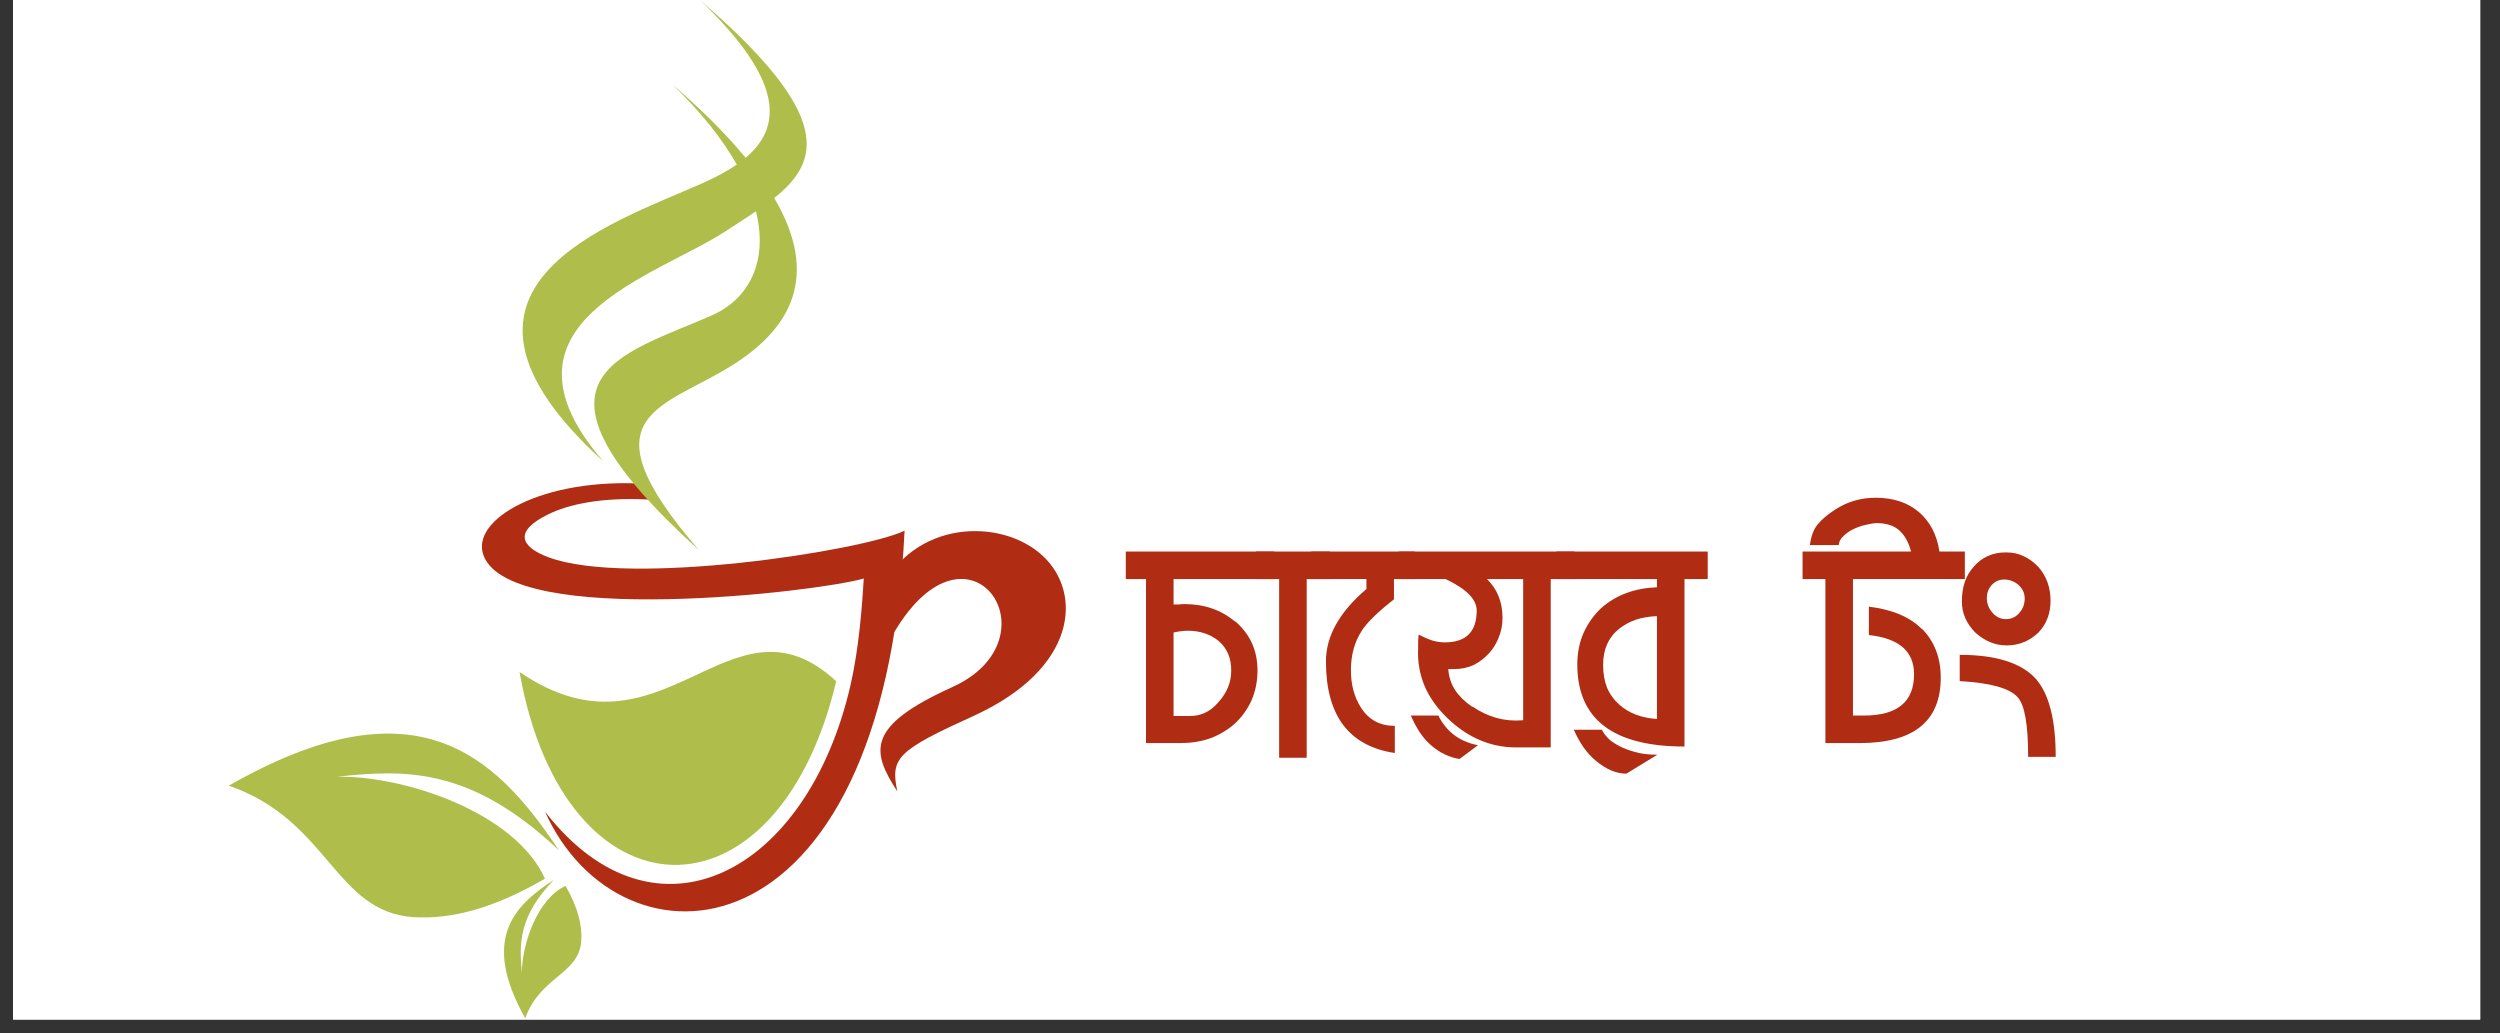 <svg xmlns="http://www.w3.org/2000/svg" xmlns:xlink="http://www.w3.org/1999/xlink" width="121" zoomAndPan="magnify" viewBox="0 0 90.75 37.5" height="50" preserveAspectRatio="xMidYMid meet" version="1.0"><rect x="0" y="0" width="90.75" height="37.5" fill="#333333" stroke="none"/><defs><g/><clipPath id="275e55477b"><path d="M 0.473 0 L 90.031 0 L 90.031 37.008 L 0.473 37.008 Z M 0.473 0 " clip-rule="nonzero"/></clipPath><clipPath id="033b874a92"><path d="M 8.305 26 L 21 26 L 21 34 L 8.305 34 Z M 8.305 26 " clip-rule="nonzero"/></clipPath></defs><g clip-path="url(#275e55477b)"><path fill="#ffffff" d="M 0.473 0 L 90.031 0 L 90.031 37.008 L 0.473 37.008 Z M 0.473 0 " fill-opacity="1" fill-rule="nonzero"/><path fill="#ffffff" d="M 0.473 0 L 90.031 0 L 90.031 37.008 L 0.473 37.008 Z M 0.473 0 " fill-opacity="1" fill-rule="nonzero"/></g><path fill="#b02c13" d="M 19.785 29.465 C 23.789 34.617 29.316 31.703 30.879 24.848 C 31.176 23.547 31.297 21.996 31.355 21 C 29.66 21.492 18.609 22.781 17.562 20.188 C 17.023 18.852 19.723 17.32 23.457 17.566 L 23.539 18.133 C 21.789 18.043 20.613 18.32 19.906 18.668 C 18.66 19.273 18.863 19.84 19.914 20.23 C 22.809 21.312 31.297 20 32.836 19.266 C 32.07 35.148 22.492 35.512 19.785 29.465 Z M 19.785 29.465 " fill-opacity="1" fill-rule="evenodd"/><path fill="#b02c13" d="M 32.465 22.941 C 35.195 18.352 38.449 23.184 34.57 24.941 C 31.465 26.348 31.605 27.25 32.574 28.727 C 32.309 27.504 32.59 27.238 35.348 25.984 C 39.098 24.273 39.301 21.535 37.863 20.188 C 36.367 18.777 33.113 18.848 31.898 21.551 C 31.852 21.652 31.809 21.754 31.766 21.855 Z M 32.465 22.941 " fill-opacity="1" fill-rule="evenodd"/><path fill="#afbd4b" d="M 25.453 0.043 C 28.539 3.012 28.344 4.652 27.066 5.727 C 26.398 4.914 25.523 4.031 24.41 3.066 C 25.465 4.086 26.23 5.062 26.746 5.973 C 26.371 6.23 25.941 6.453 25.488 6.656 C 22.184 8.125 14.918 10.406 21.902 16.75 C 17.531 11.703 23.805 10.055 26.355 8.383 C 26.727 8.137 27.098 7.906 27.441 7.672 C 27.891 9.477 27.203 10.84 25.855 11.441 C 22.551 12.91 18.387 13.633 25.375 19.973 C 21.004 14.93 24.172 14.84 26.723 13.168 C 28.629 11.918 29.801 10.074 28.105 7.188 C 29.793 5.84 30.246 4.18 25.453 0.043 Z M 25.453 0.043 " fill-opacity="1" fill-rule="evenodd"/><path fill="#afbd4b" d="M 30.355 24.73 C 28.199 33.785 20.48 33.559 18.859 24.391 C 24.09 27.98 26.504 21.168 30.355 24.73 Z M 30.355 24.73 " fill-opacity="1" fill-rule="evenodd"/><g clip-path="url(#033b874a92)"><path fill="#afbd4b" d="M 12.227 28.195 C 14.664 28.148 18.699 29.484 19.781 31.895 C 17.91 32.988 16.359 33.375 15.023 33.293 C 12.141 33.109 11.949 29.777 8.305 28.52 C 15.008 24.688 17.926 27.301 20.285 30.863 C 17.086 27.844 14.719 27.926 12.227 28.195 Z M 12.227 28.195 " fill-opacity="1" fill-rule="evenodd"/></g><path fill="#afbd4b" d="M 18.945 35.316 C 18.938 34.293 19.516 32.605 20.531 32.16 C 20.984 32.949 21.141 33.602 21.098 34.164 C 21.012 35.375 19.609 35.438 19.066 36.965 C 17.484 34.133 18.594 32.918 20.102 31.941 C 18.82 33.273 18.844 34.27 18.945 35.316 Z M 18.945 35.316 " fill-opacity="1" fill-rule="evenodd"/><g fill="#b02c13" fill-opacity="1"><g transform="translate(41.194, 27.49)"><g><path d="M 3.5 -3.156 C 3.5 -3.602 3.348 -3.957 3.047 -4.219 C 2.742 -4.469 2.367 -4.594 1.922 -4.594 C 1.766 -4.594 1.594 -4.57 1.406 -4.531 L 1.406 -1.5 L 1.969 -1.5 C 2.395 -1.488 2.754 -1.66 3.047 -2.016 C 3.348 -2.348 3.5 -2.727 3.5 -3.156 Z M 5.062 -6.469 L 1.406 -6.469 L 1.406 -5.547 C 1.469 -5.547 1.531 -5.547 1.594 -5.547 C 1.656 -5.555 1.723 -5.562 1.797 -5.562 C 2.523 -5.562 3.141 -5.348 3.641 -4.922 L 3.641 -4.938 C 4.18 -4.477 4.453 -3.883 4.453 -3.156 C 4.453 -2.758 4.379 -2.395 4.234 -2.062 C 4.086 -1.738 3.883 -1.457 3.625 -1.219 C 3.363 -0.988 3.066 -0.812 2.734 -0.688 C 2.398 -0.57 2.035 -0.516 1.641 -0.516 L 0.406 -0.516 L 0.406 -6.469 L -0.328 -6.469 L -0.328 -7.469 L 5.062 -7.469 Z M 5.062 -6.469 "/></g></g></g><g fill="#b02c13" fill-opacity="1"><g transform="translate(46.058, 27.49)"><g><path d="M 2.219 -6.469 L 1.375 -6.469 L 1.375 0.016 L 0.375 0.016 L 0.375 -6.469 L -0.469 -6.469 L -0.469 -7.469 L 2.219 -7.469 Z M 2.219 -6.469 "/></g></g></g><g fill="#b02c13" fill-opacity="1"><g transform="translate(47.882, 27.49)"><g><path d="M 3.469 -6.469 L 2.719 -6.469 L 2.719 -5.734 C 2.145 -5.285 1.754 -4.906 1.547 -4.594 L 1.562 -4.609 C 1.289 -4.203 1.156 -3.719 1.156 -3.156 C 1.156 -2.645 1.273 -2.195 1.516 -1.812 C 1.797 -1.363 2.207 -1.141 2.75 -1.141 L 2.75 -0.156 C 1.082 -0.406 0.25 -1.516 0.25 -3.484 C 0.25 -4.398 0.738 -5.273 1.719 -6.109 L 1.719 -6.469 L -0.281 -6.469 L -0.281 -7.469 L 3.469 -7.469 Z M 3.469 -6.469 "/></g></g></g><g fill="#b02c13" fill-opacity="1"><g transform="translate(51.088, 27.49)"><g><path d="M 4.203 -1.344 L 4.203 -6.469 L 2.891 -6.469 C 3.266 -6.102 3.453 -5.633 3.453 -5.062 C 3.453 -4.801 3.406 -4.562 3.312 -4.344 C 3.227 -4.125 3.109 -3.93 2.953 -3.766 C 2.785 -3.586 2.598 -3.445 2.391 -3.344 C 2.18 -3.25 1.953 -3.203 1.703 -3.203 C 1.672 -3.203 1.633 -3.203 1.594 -3.203 C 1.551 -3.203 1.516 -3.203 1.484 -3.203 C 1.504 -2.922 1.586 -2.664 1.734 -2.438 C 1.879 -2.219 2.086 -2.016 2.359 -1.828 L 2.359 -1.844 C 2.922 -1.457 3.531 -1.289 4.188 -1.344 Z M 1.891 0.062 C 1.516 0 1.172 -0.164 0.859 -0.438 C 0.578 -0.676 0.332 -1.035 0.125 -1.516 L 1.125 -1.516 C 1.25 -1.254 1.43 -1.023 1.672 -0.828 C 1.91 -0.641 2.207 -0.508 2.562 -0.438 Z M 6.062 -6.469 L 5.203 -6.469 L 5.203 -0.359 L 3.953 -0.359 C 3.023 -0.359 2.191 -0.711 1.453 -1.422 C 1.066 -1.797 0.785 -2.195 0.609 -2.625 C 0.441 -3.051 0.367 -3.488 0.391 -3.938 C 0.391 -4 0.391 -4.086 0.391 -4.203 C 0.398 -4.328 0.406 -4.41 0.406 -4.453 C 0.594 -4.359 0.766 -4.285 0.922 -4.234 C 1.078 -4.191 1.223 -4.172 1.359 -4.172 C 2.129 -4.172 2.516 -4.555 2.516 -5.328 C 2.516 -5.734 2.141 -6.113 1.391 -6.469 L -0.312 -6.469 L -0.312 -7.469 L 6.062 -7.469 Z M 6.062 -6.469 "/></g></g></g><g fill="#b02c13" fill-opacity="1"><g transform="translate(56.881, 27.49)"><g><path d="M 2.156 0.594 C 1.789 0.594 1.422 0.438 1.047 0.125 C 0.723 -0.145 0.457 -0.52 0.25 -1 L 1.266 -1 C 1.336 -0.863 1.438 -0.738 1.562 -0.625 C 1.695 -0.52 1.852 -0.426 2.031 -0.344 C 2.207 -0.27 2.398 -0.207 2.609 -0.156 C 2.828 -0.113 3.051 -0.094 3.281 -0.094 Z M 3.266 -5.125 C 2.984 -5.113 2.734 -5.07 2.516 -5 C 2.297 -4.926 2.098 -4.82 1.922 -4.688 C 1.516 -4.375 1.312 -3.93 1.312 -3.359 C 1.312 -3.047 1.359 -2.77 1.453 -2.531 C 1.555 -2.289 1.707 -2.082 1.906 -1.906 C 2.07 -1.758 2.27 -1.641 2.5 -1.547 C 2.738 -1.461 2.992 -1.41 3.266 -1.391 Z M 5.109 -6.469 L 4.266 -6.469 L 4.266 -0.391 C 1.672 -0.391 0.375 -1.383 0.375 -3.375 C 0.375 -3.789 0.453 -4.176 0.609 -4.531 C 0.773 -4.883 0.992 -5.188 1.266 -5.438 C 1.797 -5.895 2.461 -6.141 3.266 -6.172 L 3.266 -6.469 L -0.375 -6.469 L -0.375 -7.469 L 5.109 -7.469 Z M 5.109 -6.469 "/></g></g></g><g fill="#b02c13" fill-opacity="1"><g transform="translate(61.8, 27.49)"><g/></g></g><g fill="#b02c13" fill-opacity="1"><g transform="translate(65.824, 27.49)"><g><path d="M 5.5 -6.469 L 1.438 -6.469 L 1.438 -1.516 L 1.844 -1.516 C 3.051 -1.516 3.656 -2.016 3.656 -3.016 C 3.656 -3.848 3.109 -4.32 2.016 -4.438 L 2.016 -5.469 C 2.867 -5.363 3.508 -5.094 3.938 -4.656 L 3.938 -4.672 C 4.395 -4.211 4.625 -3.617 4.625 -2.891 C 4.625 -1.305 3.641 -0.516 1.672 -0.516 L 0.438 -0.516 L 0.438 -6.469 L -0.391 -6.469 L -0.391 -7.469 L 3.547 -7.469 C 3.461 -7.801 3.32 -8.055 3.125 -8.234 C 2.926 -8.41 2.656 -8.5 2.312 -8.5 C 2.195 -8.5 2.062 -8.477 1.906 -8.438 C 1.75 -8.406 1.598 -8.352 1.453 -8.281 C 1.316 -8.219 1.195 -8.133 1.094 -8.031 C 0.988 -7.938 0.93 -7.828 0.922 -7.703 L -0.125 -7.703 C -0.082 -8.023 0.008 -8.273 0.156 -8.453 C 0.312 -8.641 0.52 -8.816 0.781 -8.984 C 1.219 -9.273 1.711 -9.422 2.266 -9.422 C 2.898 -9.422 3.422 -9.25 3.828 -8.906 C 4.234 -8.562 4.484 -8.082 4.578 -7.469 L 5.5 -7.469 Z M 5.5 -6.469 "/></g></g></g><g fill="#b02c13" fill-opacity="1"><g transform="translate(70.888, 27.49)"><g><path d="M 2.609 -5.766 C 2.609 -5.953 2.535 -6.113 2.391 -6.25 C 2.242 -6.383 2.066 -6.453 1.859 -6.453 C 1.68 -6.453 1.531 -6.383 1.406 -6.25 C 1.289 -6.113 1.234 -5.957 1.234 -5.781 C 1.234 -5.582 1.301 -5.406 1.438 -5.25 C 1.57 -5.094 1.734 -5.016 1.922 -5.016 C 2.117 -5.016 2.281 -5.086 2.406 -5.234 C 2.539 -5.379 2.609 -5.555 2.609 -5.766 Z M 2.734 -0.016 C 2.734 -1.18 2.609 -1.898 2.359 -2.172 C 2.078 -2.504 1.375 -2.703 0.25 -2.766 L 0.25 -3.719 C 1.57 -3.719 2.492 -3.426 3.016 -2.844 C 3.492 -2.301 3.734 -1.359 3.734 -0.016 Z M 3.547 -5.688 C 3.547 -5.219 3.398 -4.832 3.109 -4.531 C 2.785 -4.219 2.398 -4.062 1.953 -4.062 C 1.535 -4.062 1.156 -4.219 0.812 -4.531 C 0.488 -4.863 0.328 -5.238 0.328 -5.656 C 0.328 -6.164 0.461 -6.578 0.734 -6.891 C 1.035 -7.254 1.43 -7.438 1.922 -7.438 C 2.172 -7.438 2.391 -7.391 2.578 -7.297 C 2.766 -7.211 2.941 -7.082 3.109 -6.906 C 3.398 -6.57 3.547 -6.164 3.547 -5.688 Z M 3.547 -5.688 "/></g></g></g></svg>